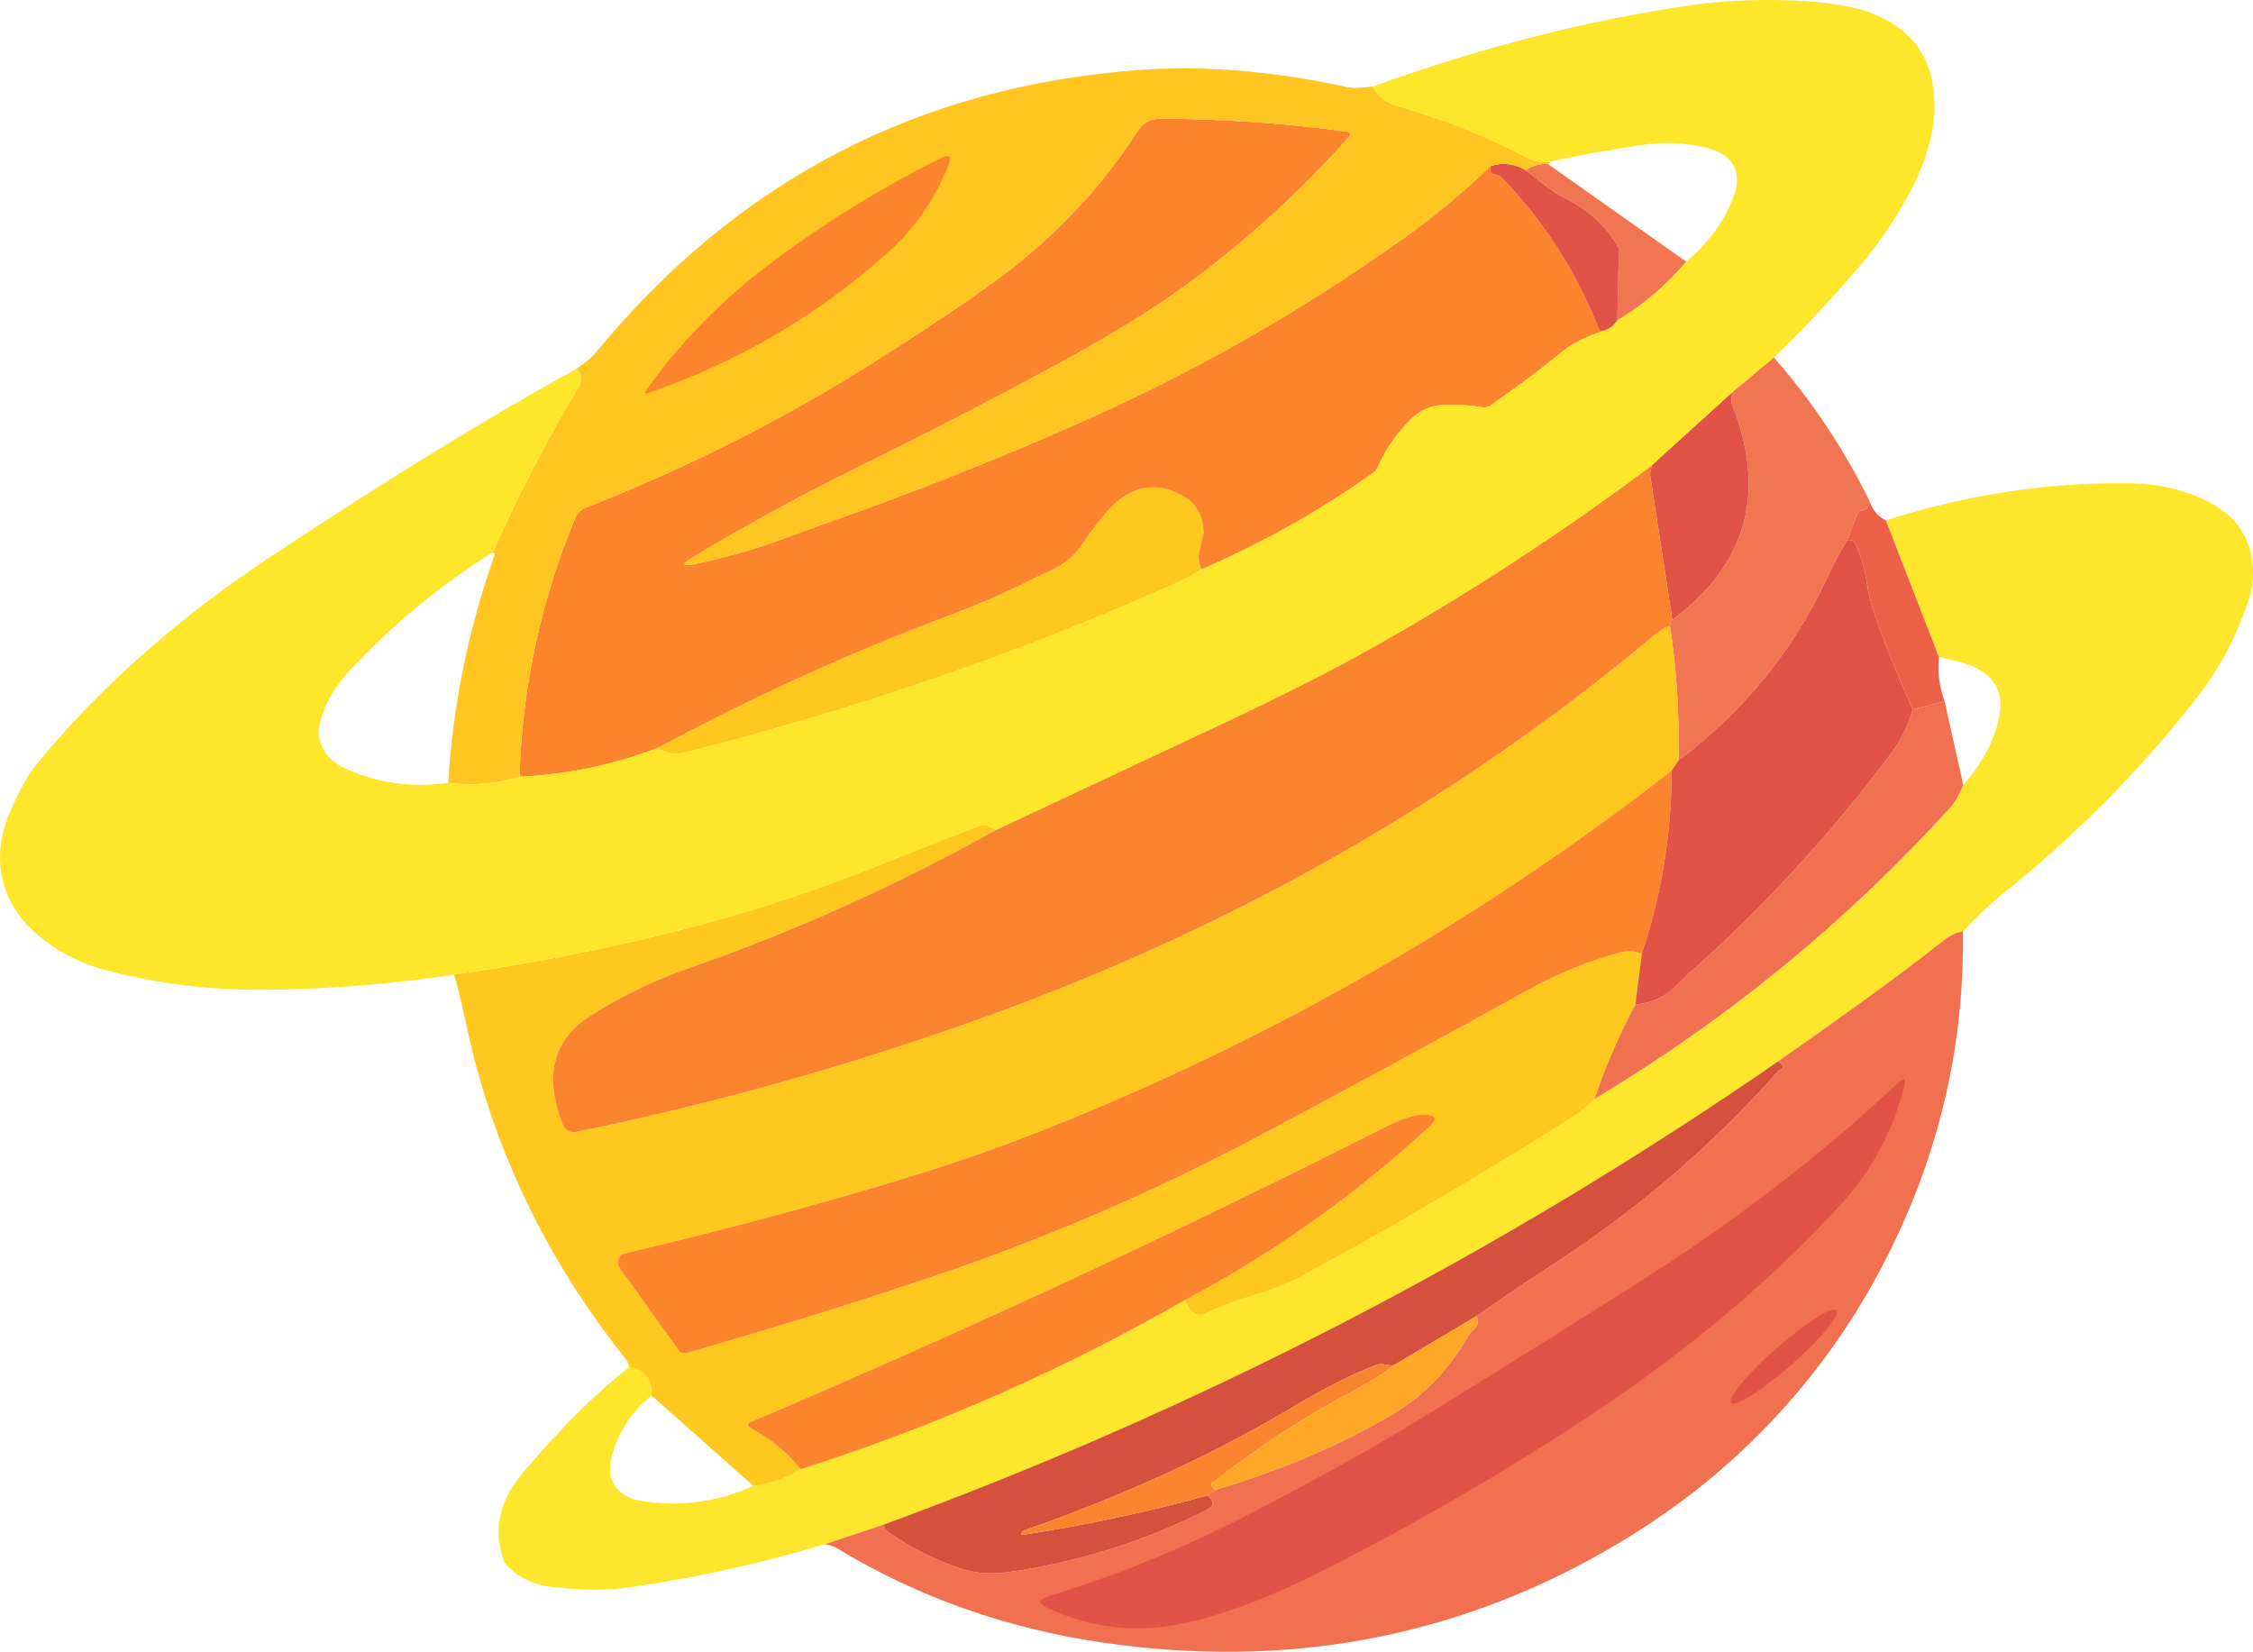 <?xml version="1.0" encoding="UTF-8" standalone="no"?><!-- Generator: Gravit.io --><svg xmlns="http://www.w3.org/2000/svg" xmlns:xlink="http://www.w3.org/1999/xlink" style="isolation:isolate" viewBox="637.822 539.044 276.542 202.735" width="276.542pt" height="202.735pt"><defs><clipPath id="_clipPath_452DTvD24yQtJBJud4MR6VkSoiYr9sAh"><rect x="637.822" y="539.044" width="276.542" height="202.735"/></clipPath></defs><g clip-path="url(#_clipPath_452DTvD24yQtJBJud4MR6VkSoiYr9sAh)"><rect x="637.822" y="539.044" width="276.542" height="202.735" style="fill:rgb(6,6,6)" fill-opacity="0"/><g><path d=" M 827.801 559.164 L 844.801 571.164 Q 841.181 575.474 836.341 578.374 L 836.521 570.124 C 836.66 569.804 836.588 569.466 836.321 569.184 Q 834.221 565.414 829.361 563.064 Q 828.471 562.634 825.051 559.914 Q 826.341 559.114 827.801 559.164 Z " fill="rgb(241,117,80)"/><path d=" M 855.551 582.914 Q 862.611 590.984 867.341 600.624 Q 867.201 601.584 866.361 601.694 C 866.081 601.734 865.847 601.918 865.751 602.174 L 864.551 605.334 Q 863.501 606.984 861.861 610.434 Q 855.701 623.444 843.841 632.374 Q 844.041 624.054 842.801 615.834 Q 842.791 615.424 843.091 615.124 Q 856.811 604.914 850.451 588.754 Q 850.301 588.354 850.351 587.964 Q 850.411 587.544 850.511 587.124 L 855.551 582.914 Z " fill="rgb(241,117,80)"/><path d=" M 914.091 611.874 Q 911.891 618.924 907.741 624.314 Q 897.241 637.944 883.111 649.184 Q 881.341 650.604 878.761 653.374 Q 877.671 653.444 876.111 654.684 Q 869.911 659.634 856.051 669.334 Q 804.791 704.714 746.301 726.164 L 739.051 728.584 Q 727.661 731.984 715.931 733.754 Q 712.991 734.194 710.661 734.164 Q 708.001 734.124 705.371 733.794 Q 701.981 733.374 699.761 730.874 Q 697.541 725.064 701.991 719.814 Q 709.001 711.534 715.051 706.834 Q 717.921 707.264 717.801 710.334 Q 714.041 713.364 712.891 717.874 Q 712.371 719.934 713.211 721.274 Q 714.231 722.894 716.481 723.254 Q 723.691 724.414 730.301 721.414 Q 733.421 721.044 736.091 719.374 Q 760.811 711.494 783.301 698.584 Q 783.651 699.794 784.661 700.354 C 784.95 700.462 785.284 700.458 785.571 700.344 Q 788.431 698.984 791.451 698.094 Q 795.071 697.014 797.271 695.834 Q 812.091 687.914 829.611 676.934 Q 832.301 675.254 833.551 673.914 Q 858.041 659.244 877.211 638.144 Q 877.751 637.544 878.111 636.844 Q 878.471 636.134 878.801 635.414 Q 882.671 630.934 883.301 626.374 Q 883.811 622.714 880.241 620.934 Q 879.251 620.444 875.801 619.664 L 869.301 602.914 Q 884.561 598.044 899.801 598.374 Q 903.551 598.454 907.171 599.854 Q 911.231 601.424 912.931 604.154 Q 914.991 607.434 914.091 611.874 Z " fill="rgb(254,230,45)"/><path d=" M 867.341 600.624 Q 867.851 602.214 869.301 602.914 L 875.801 619.664 Q 875.541 622.454 876.511 625.124 L 872.591 626.124 Q 867.501 614.484 867.051 611.124 Q 866.611 607.864 865.491 605.684 Q 865.261 605.244 864.551 605.334 L 865.751 602.174 C 865.847 601.918 866.081 601.734 866.361 601.694 Q 867.201 601.584 867.341 600.624 Z " fill="rgb(236,97,72)"/><path d=" M 785.301 608.914 Q 783.751 609.924 781.051 611.124 Q 753.151 623.494 722.051 631.374 Q 720.041 631.884 718.551 630.834 Q 736.141 621.384 754.841 614.374 Q 760.021 612.434 764.941 609.914 Q 765.061 609.854 766.821 609.044 Q 769.181 607.964 770.491 606.064 Q 772.611 602.984 773.971 601.534 Q 777.981 597.264 782.861 599.814 Q 785.491 601.184 785.541 604.444 Q 785.541 604.724 785.061 606.594 Q 784.761 607.764 785.301 608.914 Z " fill="rgb(255,200,30)"/><path d=" M 842.801 615.834 Q 844.041 624.054 843.841 632.374 L 843.011 633.624 Q 807.101 661.574 764.911 678.124 Q 756.351 681.474 745.981 684.544 Q 730.381 689.154 714.541 692.874 C 714.163 692.964 713.857 693.236 713.724 693.598 C 713.591 693.96 713.65 694.364 713.881 694.674 L 721.131 704.794 C 721.341 705.078 721.707 705.206 722.051 705.114 Q 737.411 700.734 752.371 695.704 Q 773.001 688.754 792.231 678.534 Q 808.991 669.624 825.601 660.424 Q 830.931 657.474 836.811 655.914 Q 838.161 655.554 839.341 656.124 L 838.551 662.334 Q 835.571 667.924 833.551 673.914 Q 832.301 675.254 829.611 676.934 Q 812.091 687.914 797.271 695.834 Q 795.071 697.014 791.451 698.094 Q 788.431 698.984 785.571 700.344 C 785.284 700.458 784.95 700.462 784.661 700.354 Q 783.651 699.794 783.301 698.584 Q 799.221 690.174 813.131 677.474 Q 815.001 675.774 812.481 675.864 Q 810.681 675.934 807.831 677.374 Q 769.521 696.774 730.151 713.494 Q 729.151 713.914 730.111 714.424 Q 733.741 716.364 736.091 719.374 Q 733.421 721.044 730.301 721.414 L 717.801 710.334 Q 717.921 707.264 715.051 706.834 Q 715.091 706.454 714.491 705.684 Q 699.891 687.264 695.111 665.064 Q 694.061 660.174 693.551 658.664 Q 722.441 654.484 744.241 645.814 Q 755.351 641.394 758.331 640.294 C 758.638 640.285 758.941 640.339 759.181 640.444 L 760.051 640.914 Q 741.841 651.104 722.121 657.964 Q 718.431 659.244 714.981 661.034 Q 710.051 663.594 708.441 665.134 Q 703.911 669.474 706.901 677.094 C 707.154 677.748 707.843 678.124 708.531 677.984 Q 734.641 672.594 759.201 663.694 Q 804.721 647.184 840.491 617.314 Q 842.051 616.004 842.801 615.834 Z " fill="rgb(255,200,30)"/><path d=" M 876.511 625.124 L 878.801 635.414 Q 878.471 636.134 878.111 636.844 Q 877.751 637.544 877.211 638.144 Q 858.041 659.244 833.551 673.914 Q 835.571 667.924 838.551 662.334 Q 841.531 662.074 843.581 660.034 Q 844.901 658.724 844.981 658.664 Q 858.851 646.374 869.941 631.524 Q 871.771 629.064 872.591 626.124 L 876.511 625.124 Z " fill="rgb(240,112,80)"/><path d=" M 878.761 653.374 Q 879.011 671.624 871.781 688.324 Q 864.371 705.424 850.971 717.724 Q 843.841 724.274 834.811 729.434 Q 806.651 745.524 773.141 740.644 Q 755.501 738.064 740.741 729.184 Q 739.771 728.604 739.051 728.584 L 746.301 726.164 Q 746.361 726.744 746.851 727.084 Q 750.951 729.954 755.651 731.534 Q 758.391 732.454 761.561 732.004 Q 774.301 730.214 785.851 724.414 Q 787.351 723.664 786.051 722.584 L 787.091 721.874 Q 799.711 718.104 809.241 712.314 Q 814.571 709.064 818.121 702.864 Q 818.281 702.584 818.771 702.154 Q 819.491 701.534 819.051 700.584 Q 823.831 697.224 828.731 694.044 Q 844.071 684.074 856.201 670.384 C 856.461 670.324 856.649 670.199 856.7 670.051 C 856.75 669.904 856.656 669.754 856.451 669.654 Q 856.351 669.434 856.051 669.334 Q 869.911 659.634 876.111 654.684 Q 877.671 653.444 878.761 653.374 Z " fill="rgb(240,112,80)"/><path d=" M 856.051 669.334 Q 856.351 669.434 856.451 669.654 C 856.656 669.754 856.75 669.904 856.7 670.051 C 856.649 670.199 856.461 670.324 856.201 670.384 Q 844.071 684.074 828.731 694.044 Q 823.831 697.224 819.051 700.584 L 808.801 706.664 L 807.781 706.514 Q 807.171 706.414 806.831 706.544 Q 802.441 708.204 796.611 711.684 Q 781.941 720.454 763.741 726.814 Q 763.431 726.924 763.301 727.064 Q 762.921 727.484 763.641 727.374 Q 774.991 725.634 786.051 722.584 Q 787.351 723.664 785.851 724.414 Q 774.301 730.214 761.561 732.004 Q 758.391 732.454 755.651 731.534 Q 750.951 729.954 746.851 727.084 Q 746.361 726.744 746.301 726.164 Q 804.791 704.714 856.051 669.334 Z " fill="rgb(213,80,61)"/><path d=" M 820.801 559.414 Q 820.581 560.334 821.251 560.444 C 821.631 560.507 821.93 560.63 822.081 560.784 Q 829.931 568.864 834.041 579.374 Q 834.171 579.724 834.551 579.664 Q 831.361 580.764 829.611 582.184 Q 825.301 585.704 820.711 588.844 C 820.448 589.015 820.125 589.083 819.811 589.034 Q 817.441 588.624 815.061 588.734 Q 812.791 588.834 811.151 590.364 Q 808.471 592.904 806.941 596.344 C 806.825 596.643 806.614 596.907 806.331 597.104 Q 796.451 604.124 785.301 608.914 Q 784.761 607.764 785.061 606.594 Q 785.541 604.724 785.541 604.444 Q 785.491 601.184 782.861 599.814 Q 777.981 597.264 773.971 601.534 Q 772.611 602.984 770.491 606.064 Q 769.181 607.964 766.821 609.044 Q 765.061 609.854 764.941 609.914 Q 760.021 612.434 754.841 614.374 Q 736.141 621.384 718.551 630.834 Q 710.361 633.974 701.591 634.374 Q 702.051 618.104 708.391 602.694 C 708.652 602.062 709.161 601.563 709.801 601.314 Q 728.841 593.854 745.821 583.024 Q 757.611 575.494 762.321 571.754 Q 771.331 564.604 777.431 555.174 Q 778.461 553.574 780.371 553.594 Q 792.721 553.734 803.101 555.204 Q 803.901 555.314 803.361 555.914 Q 794.251 566.064 783.511 573.964 Q 777.281 578.544 766.471 584.374 Q 755.131 590.484 743.571 596.164 Q 732.981 601.374 722.961 607.384 Q 720.571 608.814 723.291 608.234 Q 728.791 607.064 733.721 605.254 Q 737.921 603.724 738.031 603.684 Q 754.451 597.954 770.361 590.924 Q 791.261 581.694 809.871 568.454 Q 815.671 564.334 820.801 559.414 Z " fill="rgb(251,132,44)"/><path d=" M 843.011 633.624 Q 842.981 645.174 839.341 656.124 Q 838.161 655.554 836.811 655.914 Q 830.931 657.474 825.601 660.424 Q 808.991 669.624 792.231 678.534 Q 773.001 688.754 752.371 695.704 Q 737.411 700.734 722.051 705.114 C 721.707 705.206 721.341 705.078 721.131 704.794 L 713.881 694.674 C 713.65 694.364 713.591 693.96 713.724 693.598 C 713.857 693.236 714.163 692.964 714.541 692.874 Q 730.381 689.154 745.981 684.544 Q 756.351 681.474 764.911 678.124 Q 807.101 661.574 843.011 633.624 Z " fill="rgb(251,132,44)"/><path d=" M 783.301 698.584 Q 760.811 711.494 736.091 719.374 Q 733.741 716.364 730.111 714.424 Q 729.151 713.914 730.151 713.494 Q 769.521 696.774 807.831 677.374 Q 810.681 675.934 812.481 675.864 Q 815.001 675.774 813.131 677.474 Q 799.221 690.174 783.301 698.584 Z " fill="rgb(251,132,44)"/><path d=" M 825.051 559.914 Q 828.471 562.634 829.361 563.064 Q 834.221 565.414 836.321 569.184 C 836.588 569.466 836.66 569.804 836.521 570.124 L 836.341 578.374 Q 835.711 579.384 834.551 579.664 Q 834.171 579.724 834.041 579.374 Q 829.931 568.864 822.081 560.784 C 821.93 560.63 821.631 560.507 821.251 560.444 Q 820.581 560.334 820.801 559.414 Q 823.021 558.724 825.051 559.914 Z " fill="rgb(226,83,71)"/><path d=" M 850.511 587.124 Q 850.411 587.544 850.351 587.964 Q 850.301 588.354 850.451 588.754 Q 856.811 604.914 843.091 615.124 L 840.341 597.254 Q 840.341 597.244 840.481 596.544 L 840.551 596.164 L 850.511 587.124 Z " fill="rgb(226,83,71)"/><path d=" M 864.551 605.334 Q 865.261 605.244 865.491 605.684 Q 866.611 607.864 867.051 611.124 Q 867.501 614.484 872.591 626.124 Q 871.771 629.064 869.941 631.524 Q 858.851 646.374 844.981 658.664 Q 844.901 658.724 843.581 660.034 Q 841.531 662.074 838.551 662.334 L 839.341 656.124 Q 842.981 645.174 843.011 633.624 L 843.841 632.374 Q 855.701 623.444 861.861 610.434 Q 863.501 606.984 864.551 605.334 Z " fill="rgb(226,83,71)"/><path d=" M 840.551 596.164 L 840.481 596.544 Q 840.341 597.244 840.341 597.254 L 843.091 615.124 Q 842.791 615.424 842.801 615.834 Q 842.051 616.004 840.491 617.314 Q 804.721 647.184 759.201 663.694 Q 734.641 672.594 708.531 677.984 C 707.843 678.124 707.154 677.748 706.901 677.094 Q 703.911 669.474 708.441 665.134 Q 710.051 663.594 714.981 661.034 Q 718.431 659.244 722.121 657.964 Q 741.841 651.104 760.051 640.914 Q 773.751 634.504 787.441 628.064 Q 798.551 622.844 805.301 619.074 Q 823.681 608.824 840.551 596.164 Z " fill="rgb(250,132,46)"/><path d=" M 808.801 706.664 Q 806.771 708.284 803.611 709.934 Q 795.161 714.364 786.911 720.834 C 786.712 720.887 786.564 721.007 786.517 721.152 C 786.471 721.297 786.532 721.448 786.681 721.554 Q 786.821 721.744 787.091 721.874 L 786.051 722.584 Q 774.991 725.634 763.641 727.374 Q 762.921 727.484 763.301 727.064 Q 763.431 726.924 763.741 726.814 Q 781.941 720.454 796.611 711.684 Q 802.441 708.204 806.831 706.544 Q 807.171 706.414 807.781 706.514 L 808.801 706.664 Z " fill="rgb(250,132,46)"/><path d=" M 819.051 700.584 Q 819.491 701.534 818.771 702.154 Q 818.281 702.584 818.121 702.864 Q 814.571 709.064 809.241 712.314 Q 799.711 718.104 787.091 721.874 Q 786.821 721.744 786.681 721.554 C 786.532 721.448 786.471 721.297 786.517 721.152 C 786.564 721.007 786.712 720.887 786.911 720.834 Q 795.161 714.364 803.611 709.934 Q 806.771 708.284 808.801 706.664 L 819.051 700.584 Z " fill="rgb(255,168,40)"/><path d=" M 806.301 549.664 Q 807.161 551.454 809.551 552.124 Q 817.761 554.434 825.281 558.414 Q 826.541 559.084 828.051 558.914 Q 828.021 559.124 827.801 559.164 Q 826.341 559.114 825.051 559.914 Q 823.021 558.724 820.801 559.414 Q 815.671 564.334 809.871 568.454 Q 791.261 581.694 770.361 590.924 Q 754.451 597.954 738.031 603.684 Q 737.921 603.724 733.721 605.254 Q 728.791 607.064 723.291 608.234 Q 720.571 608.814 722.961 607.384 Q 732.981 601.374 743.571 596.164 Q 755.131 590.484 766.471 584.374 Q 777.281 578.544 783.511 573.964 Q 794.251 566.064 803.361 555.914 Q 803.901 555.314 803.101 555.204 Q 792.721 553.734 780.371 553.594 Q 778.461 553.574 777.431 555.174 Q 771.331 564.604 762.321 571.754 Q 757.611 575.494 745.821 583.024 Q 728.841 593.854 709.801 601.314 C 709.161 601.563 708.652 602.062 708.391 602.694 Q 702.051 618.104 701.591 634.374 Q 697.301 635.714 692.841 635.124 Q 693.711 620.774 698.511 607.244 Q 698.561 607.084 698.521 606.994 Q 698.461 606.864 698.301 606.834 Q 702.931 596.404 708.811 586.624 Q 709.601 585.304 708.551 584.334 Q 710.321 583.094 710.861 582.434 Q 737.001 550.554 777.801 547.624 Q 789.501 546.784 802.981 549.694 Q 803.841 549.884 804.641 549.824 Q 805.471 549.764 806.301 549.664 Z " fill="rgb(255,197,32)"/><path d=" M 855.551 582.914 L 850.511 587.124 L 840.551 596.164 Q 823.681 608.824 805.301 619.074 Q 798.551 622.844 787.441 628.064 Q 773.751 634.504 760.051 640.914 L 759.181 640.444 C 758.941 640.339 758.638 640.285 758.331 640.294 Q 755.351 641.394 744.241 645.814 Q 722.441 654.484 693.551 658.664 Q 682.121 660.404 670.551 660.524 Q 660.151 660.634 650.611 658.064 Q 646.601 656.984 643.321 654.494 Q 639.751 651.784 638.511 648.284 Q 636.921 643.774 639.001 638.814 Q 639.751 637.044 640.661 635.344 Q 641.501 633.794 642.831 632.204 Q 654.451 618.294 671.491 607.064 Q 693.461 592.574 708.551 584.334 Q 709.601 585.304 708.811 586.624 Q 702.931 596.404 698.301 606.834 Q 688.411 613.014 680.521 621.584 Q 678.291 624.004 677.281 627.044 Q 676.601 629.124 677.341 630.674 Q 678.211 632.494 680.251 633.394 Q 686.281 636.074 692.841 635.124 Q 697.301 635.714 701.591 634.374 Q 710.361 633.974 718.551 630.834 Q 720.041 631.884 722.051 631.374 Q 753.151 623.494 781.051 611.124 Q 783.751 609.924 785.301 608.914 Q 796.451 604.124 806.331 597.104 C 806.614 596.907 806.825 596.643 806.941 596.344 Q 808.471 592.904 811.151 590.364 Q 812.791 588.834 815.061 588.734 Q 817.441 588.624 819.811 589.034 C 820.125 589.083 820.448 589.015 820.711 588.844 Q 825.301 585.704 829.611 582.184 Q 831.361 580.764 834.551 579.664 Q 835.711 579.384 836.341 578.374 Q 841.181 575.474 844.801 571.164 Q 849.151 567.454 850.741 562.814 Q 851.411 560.834 850.531 559.244 Q 849.821 557.954 847.911 557.374 Q 843.811 556.134 839.051 556.874 Q 831.711 558.014 828.051 558.914 Q 826.541 559.084 825.281 558.414 Q 817.761 554.434 809.551 552.124 Q 807.161 551.454 806.301 549.664 Q 826.281 542.454 845.361 539.684 Q 850.581 538.934 856.661 539.064 Q 863.991 539.234 867.761 540.744 Q 875.301 543.764 875.261 552.064 Q 875.241 557.154 872.021 563.064 Q 869.281 568.084 865.301 572.624 Q 859.951 578.734 855.551 582.914 Z " fill="rgb(254,230,43)"/><path d=" M 720.741 582.304 Q 726.051 576.094 732.611 571.214 Q 742.651 563.734 753.321 558.454 Q 754.881 557.684 754.241 559.304 Q 751.771 565.584 746.761 570.074 Q 733.941 581.564 717.451 587.244 Q 716.771 587.474 717.181 586.894 Q 718.881 584.474 720.741 582.304 Z " fill="rgb(251,132,44)"/><path d=" M 766.471 736.424 Q 764.601 735.564 766.571 734.954 Q 778.051 731.444 789.111 725.934 Q 793.471 723.764 801.411 719.414 Q 807.271 716.204 813.421 712.414 Q 826.461 704.374 839.391 696.164 Q 856.531 685.294 870.831 671.934 Q 871.911 670.924 871.551 672.354 Q 869.501 680.604 863.791 686.854 Q 850.311 701.604 830.861 714.184 Q 816.241 723.644 800.741 731.554 Q 790.651 736.694 782.991 738.314 Q 774.401 740.114 766.471 736.424 Z " fill="rgb(226,83,71)"/><path d=" M 850.317 711.223 C 849.822 710.659 852.311 707.661 855.873 704.532 C 859.435 701.403 862.729 699.32 863.224 699.884 C 863.719 700.448 861.23 703.446 857.668 706.575 C 854.106 709.704 850.813 711.787 850.317 711.223 Z " fill="rgb(226,83,71)"/></g></g></svg>